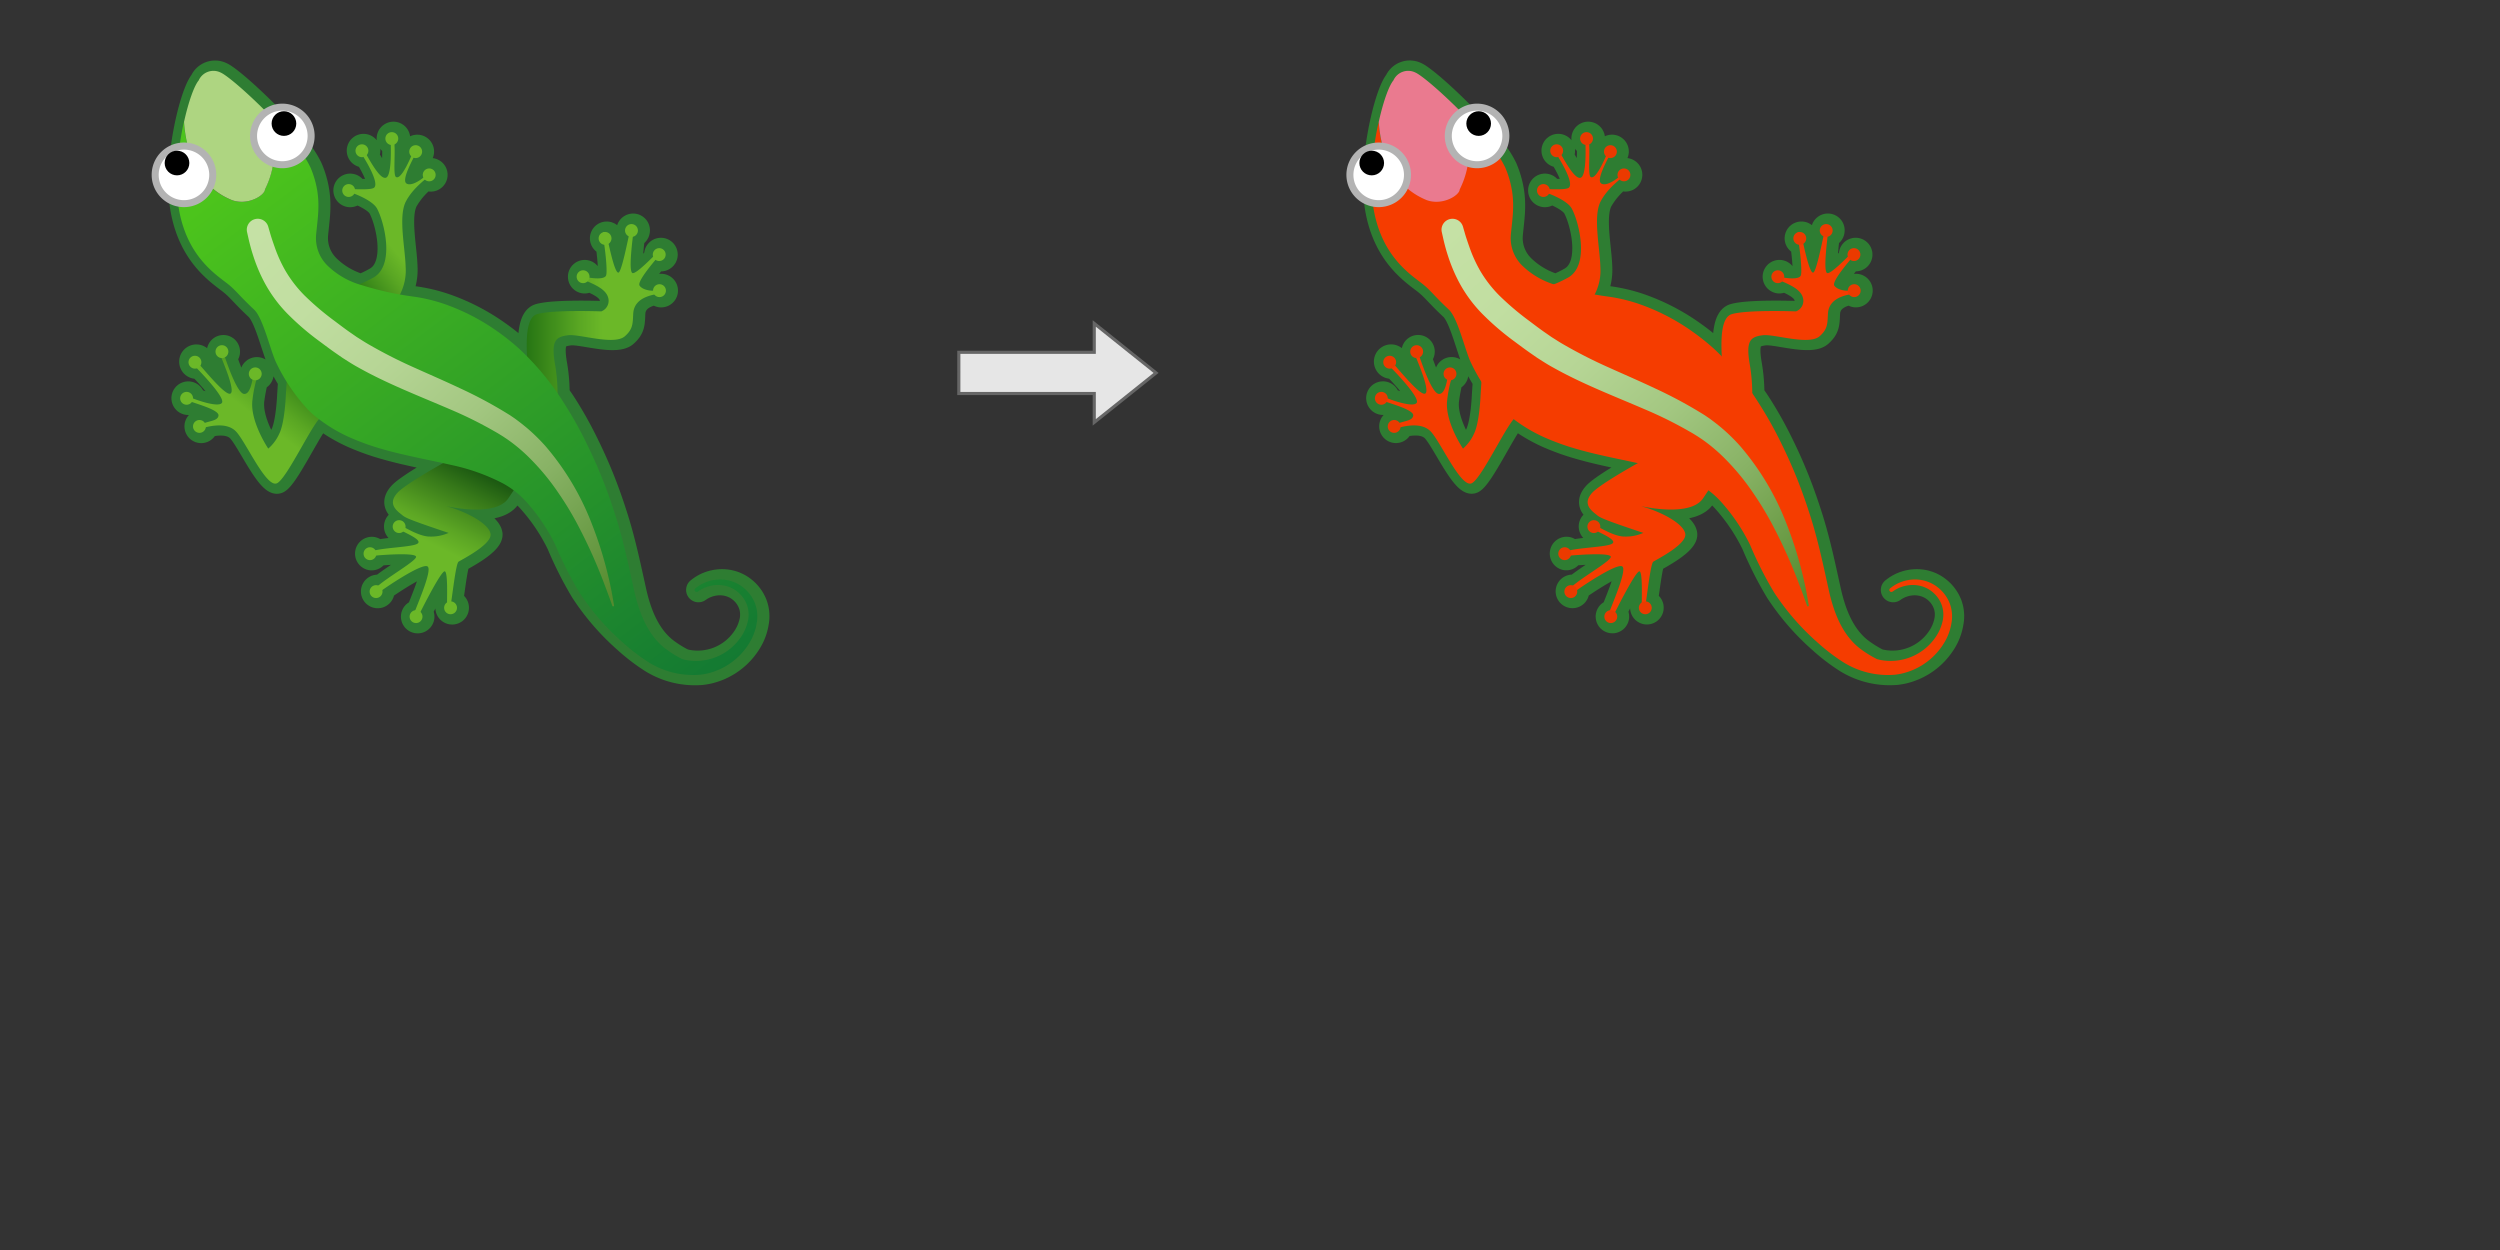 <?xml version="1.0" encoding="UTF-8" standalone="no"?>
<!-- Created with Inkscape (http://www.inkscape.org/) -->

<svg
   width="400mm"
   height="200mm"
   viewBox="0 0 400 200"
   version="1.1"
   id="svg5"
   inkscape:version="1.1.2 (1:1.1+202202050950+0a00cf5339)"
   sodipodi:docname="green_to_red.svg"
   xmlns:inkscape="http://www.inkscape.org/namespaces/inkscape"
   xmlns:sodipodi="http://sodipodi.sourceforge.net/DTD/sodipodi-0.dtd"
   xmlns:xlink="http://www.w3.org/1999/xlink"
   xmlns="http://www.w3.org/2000/svg"
   xmlns:svg="http://www.w3.org/2000/svg">
  <rect x="0" y="0" width="400" height="200" fill="#333333" stroke="none"/>
  <sodipodi:namedview
     id="namedview7"
     pagecolor="#ffffff"
     bordercolor="#666666"
     borderopacity="1.0"
     inkscape:pageshadow="2"
     inkscape:pageopacity="0.0"
     inkscape:pagecheckerboard="0"
     inkscape:document-units="mm"
     showgrid="true"
     inkscape:zoom="0.32"
     inkscape:cx="610.9375"
     inkscape:cy="-98.4375"
     inkscape:window-width="1848"
     inkscape:window-height="1016"
     inkscape:window-x="72"
     inkscape:window-y="27"
     inkscape:window-maximized="1"
     inkscape:current-layer="layer1">
    <inkscape:grid
       type="xygrid"
       id="grid824"
       color="#8181bd"
       opacity="0.125"
       empcolor="#8585b9"
       empopacity="0.251"
       spacingx="1.058"
       spacingy="1.058" />
  </sodipodi:namedview>
  <defs
     id="defs2">
    <linearGradient
       id="linear-gradient"
       x1="25.16"
       y1="745.16"
       x2="94.433"
       y2="818.635"
       gradientTransform="matrix(0.825,0,0,0.825,211.975,-580.823)"
       gradientUnits="userSpaceOnUse">
      <stop
         offset="0.017"
         stop-color="#c5e1a5"
         id="stop2781" />
      <stop
         offset="0.198"
         stop-color="#c1dea1"
         id="stop2783" />
      <stop
         offset="0.379"
         stop-color="#b6d595"
         id="stop2785" />
      <stop
         offset="0.559"
         stop-color="#a3c781"
         id="stop2787" />
      <stop
         offset="0.739"
         stop-color="#88b265"
         id="stop2789" />
      <stop
         offset="0.918"
         stop-color="#669841"
         id="stop2791" />
      <stop
         offset="0.997"
         stop-color="#558b2f"
         id="stop2793" />
    </linearGradient>
    <linearGradient
       id="linear-gradient-1"
       x1="205.446"
       y1="617.745"
       x2="218.786"
       y2="599.779"
       gradientTransform="rotate(14.573,2375.929,-345.546)"
       gradientUnits="userSpaceOnUse">
      <stop
         offset="0"
         stop-color="#13630f"
         id="stop2913" />
      <stop
         offset="0.139"
         stop-color="#2a7915"
         id="stop2915" />
      <stop
         offset="0.457"
         stop-color="#59a623"
         id="stop2917" />
      <stop
         offset="0.616"
         stop-color="#6bb828"
         id="stop2919" />
    </linearGradient>
    <linearGradient
       id="linear-gradient-2"
       x1="32.084"
       y1="772.515"
       x2="16.132"
       y2="793.38"
       gradientTransform="matrix(0.825,0,0,0.825,20.818,-582.565)"
       xlink:href="#linear-gradient-1" />
    <linearGradient
       id="linear-gradient-3"
       x1="73.64"
       y1="770.647"
       x2="102.731"
       y2="770.647"
       gradientTransform="matrix(0.825,0,0,0.825,20.818,-582.565)"
       xlink:href="#linear-gradient-1" />
    <linearGradient
       id="linear-gradient-4"
       x1="66.255"
       y1="795.188"
       x2="53.119"
       y2="821.728"
       gradientTransform="matrix(0.825,0,0,0.825,20.818,-582.565)"
       gradientUnits="userSpaceOnUse">
      <stop
         offset="0"
         stop-color="#134e0f"
         id="stop2924" />
      <stop
         offset="0.21"
         stop-color="#357719"
         id="stop2926" />
      <stop
         offset="0.48"
         stop-color="#5ca624"
         id="stop2928" />
      <stop
         offset="0.616"
         stop-color="#6bb828"
         id="stop2930" />
    </linearGradient>
    <linearGradient
       id="linear-gradient-5"
       x1="9.811"
       y1="715.418"
       x2="109.414"
       y2="846.864"
       gradientTransform="matrix(0.825,0,0,0.825,20.818,-582.565)"
       gradientUnits="userSpaceOnUse"
       xlink:href="#linear-gradient-6">
      <stop
         offset="0.163"
         stop-color="#49b802"
         id="stop2935"
         style="stop-color:#4cc41c;stop-opacity:1" />
      <stop
         offset="1"
         stop-color="#2e7d32"
         id="stop2937"
         style="stop-color:#117733;stop-opacity:1" />
    </linearGradient>
    <linearGradient
       id="linear-gradient-6"
       x1="25.16"
       y1="747.27"
       x2="94.433"
       y2="820.745"
       gradientTransform="translate(-4.18,-717.548)"
       gradientUnits="userSpaceOnUse">
      <stop
         offset="0.017"
         stop-color="#c5e1a5"
         id="stop2940" />
      <stop
         offset="0.198"
         stop-color="#c1dea1"
         id="stop2942" />
      <stop
         offset="0.379"
         stop-color="#b6d595"
         id="stop2944" />
      <stop
         offset="0.559"
         stop-color="#a3c781"
         id="stop2946" />
      <stop
         offset="0.739"
         stop-color="#88b265"
         id="stop2948" />
      <stop
         offset="0.918"
         stop-color="#669841"
         id="stop2950" />
      <stop
         offset="0.997"
         stop-color="#558b2f"
         id="stop2952" />
    </linearGradient>
    <linearGradient
       inkscape:collect="always"
       xlink:href="#linear-gradient-1"
       id="linearGradient3088"
       gradientUnits="userSpaceOnUse"
       gradientTransform="matrix(0.799,0.208,-0.208,0.799,15.595,-492.905)"
       x1="205.446"
       y1="617.745"
       x2="218.786"
       y2="599.779" />
    <linearGradient
       inkscape:collect="always"
       xlink:href="#linear-gradient-6"
       id="linearGradient8879"
       gradientUnits="userSpaceOnUse"
       gradientTransform="matrix(0.825,0,0,0.825,20.818,-582.565)"
       x1="25.16"
       y1="747.27"
       x2="94.433"
       y2="820.745" />
  </defs>
  <g
     inkscape:label="Layer 1"
     inkscape:groupmode="layer"
     id="layer1">
    <path
       id="path2063"
       style="fill:#e6e6e6;fill-opacity:1;stroke:#666666;stroke-width:0.5;stroke-miterlimit:4;stroke-dasharray:none;stroke-opacity:1"
       inkscape:transform-center-x="0.09732696"
       inkscape:transform-center-y="0.62914546"
       d="m 184.972,59.668 -9.891,7.912 v -4.616 l -21.668,-1.8e-5 V 56.371 H 175.082 V 51.755 Z"
       sodipodi:nodetypes="cccccccc"
       inkscape:export-filename="/home/lettera/Desktop/prova.png"
       inkscape:export-xdpi="96"
       inkscape:export-ydpi="96" />
    <path
       d="m 312.208,96.447 a 6.059,6.059 0 0 0 -1.849,-2.451 5.841,5.841 0 0 0 -2.451,-1.156 6.077,6.077 0 0 0 -2.278,-0.033 6.384,6.384 0 0 0 -1.651,0.52 6.307,6.307 0 0 0 -0.957,0.57 c -0.206,0.157 -0.314,0.239 -0.314,0.239 a 0.323,0.323 0 0 0 -0.066,0.437 0.329,0.329 0 0 0 0.458,0.083 l 0.012,-0.009 c 0,0 0.099,-0.066 0.289,-0.198 a 5.923,5.923 0 0 1 0.875,-0.446 5.679,5.679 0 0 1 1.469,-0.371 5.138,5.138 0 0 1 1.915,0.14 4.745,4.745 0 0 1 1.973,1.073 4.837,4.837 0 0 1 1.362,2.047 4.687,4.687 0 0 1 0.091,2.575 7.239,7.239 0 0 1 -1.139,2.526 8.699,8.699 0 0 1 -8.881,3.582 c -0.157,-0.033 -0.314,-0.083 -0.47,-0.124 a 17.312,17.312 0 0 1 -2.74,-1.709 c -2.839,-2.212 -4.185,-5.819 -4.961,-9.327 -0.867,-3.929 -1.659,-7.717 -2.864,-11.564 -0.702,-2.237 -1.477,-4.457 -2.361,-6.636 -0.718,-1.775 -1.527,-3.566 -2.402,-5.34 a 62.951,62.951 0 0 0 -3.706,-6.578 c -0.289,-0.446 -0.603,-0.883 -0.908,-1.321 a 27.502,27.502 0 0 0 -0.396,-4.647 c -0.669,-3.863 0.083,-4.465 2.113,-4.713 1.799,-0.215 7.354,1.667 9.054,0.165 1.296,-1.139 1.263,-1.997 1.337,-3.615 0.107,-2.22 2.245,-2.815 3.359,-3.054 a 1.066,1.066 0 0 0 0.66,0.404 1.037,1.037 0 1 0 -0.858,-1.189 1.108,1.108 0 0 0 0.008,0.165 2.743,2.743 0 0 1 -2.154,-0.809 c -0.363,-0.561 1.527,-2.889 2.542,-4.11 a 1.207,1.207 0 0 0 0.421,0.182 1.037,1.037 0 1 0 -0.858,-1.189 1.025,1.025 0 0 0 0.058,0.503 c -0.941,0.933 -2.782,2.732 -3.285,2.625 -0.603,-0.132 -0.182,-3.995 0.041,-5.811 a 1.023,1.023 0 0 0 0.784,-0.842 1.037,1.037 0 1 0 -2.047,-0.33 1.025,1.025 0 0 0 0.603,1.089 c -0.404,1.824 -1.189,5.695 -1.643,5.802 -0.487,0.124 -1.172,-2.773 -1.593,-4.614 a 1.015,1.015 0 0 0 0.454,-0.693 1.037,1.037 0 1 0 -1.189,0.858 h 0.041 c 0.248,1.742 0.52,4.49 0.264,4.952 -0.305,0.545 -1.684,0.454 -2.633,0.305 a 1.035,1.035 0 1 0 -1.189,0.883 1.009,1.009 0 0 0 0.858,-0.281 c 1.395,0.611 2.93,1.329 3.293,2.534 a 1.802,1.802 0 0 1 -1.089,2.262 c 0,0 -7.701,-0.297 -10.259,0.437 -1.742,0.495 -1.75,4.02 -1.618,6.776 -0.413,-0.413 -0.817,-0.842 -1.246,-1.23 a 35.854,35.854 0 0 0 -3.351,-2.682 33.87,33.87 0 0 0 -8.196,-4.325 26.393,26.393 0 0 0 -5.274,-1.321 c -0.735,-0.107 -1.486,-0.223 -2.245,-0.355 a 8.946,8.946 0 0 0 0.891,-4.416 c -0.074,-3.054 -1.205,-8.089 0.05,-10.474 a 12.258,12.258 0 0 1 3.037,-3.491 0.981,0.981 0 0 0 0.52,0.264 1.037,1.037 0 1 0 -0.858,-1.189 0.976,0.976 0 0 0 0.107,0.594 c -0.924,0.751 -2.154,1.387 -2.74,0.924 -0.66,-0.512 0.528,-2.864 1.172,-4.119 a 0.88,0.88 0 0 0 0.157,0.058 1.037,1.037 0 1 0 -0.858,-1.189 1.015,1.015 0 0 0 0.322,0.9 c -0.586,1.329 -1.742,3.788 -2.451,3.335 -0.446,-0.289 -0.107,-3.343 -0.239,-5.225 a 1.018,1.018 0 0 0 0.603,-0.759 1.037,1.037 0 1 0 -1.189,0.858 c 0.05,1.56 0.041,4.944 -0.759,5.241 -0.751,0.281 -1.956,-1.568 -3.103,-3.64 a 0.987,0.987 0 0 0 0.264,-0.512 1.037,1.037 0 1 0 -1.189,0.858 0.99,0.99 0 0 0 0.413,-0.017 c 0.702,1.156 2.385,4.028 1.758,4.845 -0.289,0.38 -1.849,0.322 -3.128,0.305 a 1.018,1.018 0 0 0 -0.842,-0.817 1.037,1.037 0 1 0 0.726,1.535 c 1.354,0.512 3.12,1.411 3.64,2.361 1.123,2.022 2.947,9.005 -0.528,11.044 a 16.706,16.706 0 0 1 -2.262,1.098 12.249,12.249 0 0 1 -5.126,-3.013 6.152,6.152 0 0 1 -1.799,-4.952 c 0.215,-2.319 0.594,-4.432 0.182,-6.999 a 15.976,15.976 0 0 0 -1.065,-3.681 c -0.074,-0.182 -0.19,-0.38 -0.289,-0.578 -1.172,-2.262 -3.954,-5.464 -6.768,-8.312 -3.178,-3.211 -6.397,-5.967 -7.404,-6.372 a 2.586,2.586 0 0 0 -3.442,1.235 l -0.024,0.052 c -0.718,0.858 -1.634,3.417 -2.344,6.636 -0.974,4.416 -1.56,10.086 -0.71,14.411 1.337,6.776 5.282,9.64 7.445,11.275 1.601,1.213 1.89,1.89 4.498,4.333 1.494,1.395 2.649,6.776 3.607,8.633 0.487,0.949 1.015,1.907 1.593,2.856 l -0.14,2.187 c 0,0 -0.165,4.408 -1.048,6.166 a 6.837,6.837 0 0 1 -1.766,2.394 c 0,0 -3.021,-4.465 -2.517,-7.858 a 29.84,29.84 0 0 1 0.594,-3.087 1.024,1.024 0 0 0 0.875,-0.85 1.037,1.037 0 0 0 -2.047,-0.33 1.013,1.013 0 0 0 0.57,1.073 c -0.19,0.974 -0.52,2.319 -1.329,2.295 -1.023,-0.033 -2.46,-4.044 -3.079,-5.86 a 1.011,1.011 0 1 0 -0.636,0.124 c 0.033,0.008 0.058,-0.008 0.083,0 0.66,1.651 2.162,5.299 1.428,5.687 -0.685,0.363 -3.318,-2.757 -4.795,-4.457 a 1.103,1.103 0 1 0 -0.553,0.413 c 1.189,1.222 4.507,4.762 3.987,5.522 -0.454,0.669 -3.037,-0.091 -4.614,-0.702 a 1.024,1.024 0 0 0 -0.85,-1.04 1.037,1.037 0 1 0 0.677,1.609 c 1.519,0.52 4.366,1.362 4.242,2.179 -0.107,0.735 -1.023,0.792 -2.179,1.156 a 1.028,1.028 0 1 0 0.173,0.743 v -0.05 c 1.288,-0.314 3.582,-0.677 4.87,0.743 1.618,1.775 4.812,9.046 6.512,8.221 1.486,-0.718 5.068,-8.336 6.719,-10.268 a 25.53,25.53 0 0 0 5.761,3.293 38.527,38.527 0 0 0 4.399,1.527 c 1.799,0.52 3.632,0.941 5.464,1.337 1.337,0.297 2.773,0.578 4.234,0.908 -1.865,1.048 -6.289,3.599 -7.338,4.779 -1.345,1.51 -0.503,2.517 0.586,3.359 0.685,0.528 0.305,0.578 7.635,3.021 a 6.855,6.855 0 0 1 -3.021,0.586 c -1.246,0 -2.848,-0.825 -3.896,-1.387 0,-0.017 0.008,-0.025 0.017,-0.041 a 1.037,1.037 0 1 0 -1.189,0.858 1.021,1.021 0 0 0 0.825,-0.239 c 1.056,0.545 3.161,1.477 2.229,1.981 -0.883,0.47 -4.663,0.586 -6.677,1.023 a 1.018,1.018 0 0 0 -0.702,-0.479 1.037,1.037 0 0 0 -0.33,2.047 1.02,1.02 0 0 0 1.131,-0.718 c 1.312,-0.124 6.1,-0.47 6.405,0.14 0.281,0.553 -4.044,2.996 -6.042,4.663 a 1.405,1.405 0 0 0 -0.198,-0.074 1.037,1.037 0 1 0 0.858,1.189 0.945,0.945 0 0 0 -0.017,-0.404 c 1.362,-0.974 6.496,-4.374 7.255,-3.764 0.677,0.536 -1.114,4.771 -1.989,7.007 a 1.03,1.03 0 1 0 1.139,1.18 1.015,1.015 0 0 0 -0.322,-0.9 c 0.776,-1.56 3.359,-6.595 3.888,-6.512 0.487,0.074 0.371,3.681 0.371,4.977 a 1.026,1.026 0 0 0 -0.462,0.693 1.037,1.037 0 1 0 1.189,-0.858 h -0.05 c 0.347,-2.352 0.792,-6.1 1.172,-6.355 0.503,-0.338 5.373,-2.765 5.117,-4.449 -0.256,-1.676 -3.945,-3.524 -6.545,-4.275 -2.6,-0.751 7.049,2.096 9.401,-1.428 0.322,-0.479 0.594,-0.891 0.85,-1.263 a 12.415,12.415 0 0 1 1.964,1.758 30.011,30.011 0 0 1 4.713,6.966 59.35,59.35 0 0 0 3.83,7.585 39.31,39.31 0 0 0 6.95,8.023 30.756,30.756 0 0 0 4.226,3.227 13.477,13.477 0 0 0 8.105,1.948 c 0.248,-0.025 0.495,-0.058 0.743,-0.107 l 0.19,-0.033 0.198,-0.041 0.338,-0.083 a 11.34,11.34 0 0 0 1.519,-0.52 10.768,10.768 0 0 0 4.936,-4.284 8.752,8.752 0 0 0 1.18,-3.145 5.877,5.877 0 0 0 -0.297,-3.293 z"
       style="fill:#eb3a00;stroke:#2e7d32;stroke-width:3.301px;stroke-linecap:round;stroke-linejoin:round;fill-opacity:1"
       id="path2798"
       inkscape:export-filename="/home/lettera/Desktop/prova.png"
       inkscape:export-xdpi="96"
       inkscape:export-ydpi="96" />
    <path
       d="m 249.042,24.664 c 0.248,0.429 2.782,4.333 2.03,5.307 -0.388,0.503 -2.988,0.231 -4.226,0.322 a 0.185,0.185 0 0 0 -0.033,0.363 c 1.263,0.33 3.987,1.477 4.655,2.691 1.123,2.022 2.947,9.005 -0.528,11.044 a 21.13,21.13 0 0 1 -7.494,2.476 l -0.718,3.103 5.91,0.933 6.38,-3.541 a 8.346,8.346 0 0 0 1.04,-4.672 c -0.074,-3.054 -1.205,-8.089 0.05,-10.474 1.205,-2.303 3.574,-3.821 3.755,-4.135 0.182,-0.305 -0.165,-0.421 -0.338,-0.231 -0.891,0.924 -2.625,2.055 -3.359,1.486 -0.834,-0.644 1.312,-4.275 1.527,-4.845 0.215,-0.57 -0.157,-0.792 -0.404,-0.264 -0.248,0.528 -1.882,4.672 -2.782,4.086 -0.536,-0.347 0.058,-4.655 -0.38,-6.174 -0.239,-0.842 -0.503,-0.149 -0.479,0.297 0.025,0.446 0.272,5.629 -0.726,5.992 -0.792,0.297 -2.08,-1.775 -3.285,-3.97 -0.512,-0.941 -1.048,-0.603 -0.594,0.206 z"
       style="fill:#f53c00;fill-opacity:1;stroke-width:0.825"
       id="path2800"
       inkscape:export-filename="/home/lettera/Desktop/prova.png"
       inkscape:export-xdpi="96"
       inkscape:export-ydpi="96" />
    <path
       d="m 236.893,63.218 c 0,0 -0.165,4.408 -1.048,6.166 a 6.837,6.837 0 0 1 -1.766,2.394 c 0,0 -3.021,-4.465 -2.517,-7.858 a 19.454,19.454 0 0 1 0.85,-3.912 c 0.157,-0.479 -0.47,-0.66 -0.66,-0.157 -0.198,0.503 -0.388,3.219 -1.519,3.178 -1.238,-0.041 -3.103,-5.976 -3.351,-6.669 -0.248,-0.693 -0.759,-0.47 -0.561,0.19 0.198,0.66 2.6,5.943 1.709,6.421 -0.776,0.413 -4.053,-3.656 -5.324,-5.043 -0.388,-0.429 -1.073,-0.149 -0.446,0.586 0,0 5.035,5.027 4.408,5.943 -0.545,0.792 -4.127,-0.437 -5.414,-1.032 -0.421,-0.198 -0.784,0.124 -0.264,0.528 0.52,0.413 5.282,1.494 5.126,2.55 -0.124,0.817 -1.255,0.792 -2.616,1.304 -0.883,0.33 -0.974,0.949 -0.165,0.743 0.809,-0.206 4.02,-1.238 5.637,0.545 1.618,1.783 4.812,9.046 6.512,8.221 1.7,-0.825 6.157,-10.697 7.296,-10.713 0.776,-0.008 -5.555,-8.666 -5.555,-8.666 z"
       style="fill:#f53c00;fill-opacity:1;stroke-width:0.825"
       id="path2802"
       inkscape:export-filename="/home/lettera/Desktop/prova.png"
       inkscape:export-xdpi="96"
       inkscape:export-ydpi="96" />
    <path
       d="m 272.755,60.395 c 0,0 2.765,1.428 2.856,-0.421 0.083,-1.849 -1.04,-8.997 1.486,-9.715 2.559,-0.735 10.259,-0.437 10.259,-0.437 a 1.802,1.802 0 0 0 1.089,-2.262 c -0.413,-1.378 -2.344,-2.113 -3.855,-2.782 -0.33,-0.149 -0.454,-0.677 0.066,-0.52 0.52,0.157 3.029,0.619 3.45,-0.132 0.347,-0.627 -0.272,-5.456 -0.495,-6.289 -0.223,-0.834 0.388,-0.916 0.586,-0.248 0.206,0.669 1.246,6.199 1.915,6.025 0.561,-0.14 1.659,-6.133 1.857,-6.702 0.206,-0.57 0.586,-0.446 0.545,0.083 -0.041,0.528 -0.9,6.537 -0.14,6.702 0.594,0.132 3.103,-2.46 3.714,-3.046 0.611,-0.586 0.85,-0.206 0.545,0.206 -0.305,0.404 -3.615,4.11 -3.145,4.837 0.446,0.693 1.973,0.974 2.74,0.735 0.768,-0.248 0.528,0.371 0.248,0.545 -0.281,0.182 -3.855,0.322 -4.003,3.211 -0.083,1.618 -0.041,2.476 -1.337,3.615 -1.709,1.502 -7.255,-0.38 -9.054,-0.165 -2.03,0.248 -2.782,0.85 -2.113,4.713 0.669,3.863 0.578,8.964 -1.015,10.639 -1.593,1.676 -2.096,1.486 -2.096,1.486 z"
       style="fill:#f53c00;fill-opacity:1;stroke-width:0.825"
       id="path2804"
       inkscape:export-filename="/home/lettera/Desktop/prova.png"
       inkscape:export-xdpi="96"
       inkscape:export-ydpi="96" />
    <path
       d="m 262.892,73.634 c 0,0 -6.842,3.739 -8.179,5.249 -1.337,1.51 -0.503,2.517 0.586,3.359 0.685,0.528 0.305,0.578 7.635,3.021 a 6.855,6.855 0 0 1 -3.021,0.586 c -1.444,0 -3.376,-1.114 -4.35,-1.634 -0.974,-0.52 -1.007,0.124 -0.338,0.578 0.669,0.454 3.755,1.642 2.666,2.229 -0.916,0.495 -4.969,0.594 -6.908,1.073 -1.222,0.305 -0.603,0.9 0.058,0.825 0.669,-0.083 6.347,-0.553 6.677,0.116 0.289,0.578 -4.416,3.202 -6.281,4.87 -1.131,1.007 0.058,1.156 0.578,0.735 0.52,-0.429 6.727,-4.672 7.569,-3.995 0.702,0.561 -1.288,5.192 -2.105,7.313 -0.454,1.189 0.487,0.916 0.735,0.396 0.248,-0.52 3.5,-7.032 4.102,-6.941 0.528,0.083 0.347,4.325 0.371,5.258 0.025,0.933 0.52,0.586 0.603,0.05 0.347,-2.278 0.834,-6.578 1.238,-6.851 0.503,-0.338 5.373,-2.765 5.117,-4.449 -0.248,-1.676 -3.945,-3.524 -6.545,-4.275 -2.6,-0.751 7.049,2.096 9.401,-1.428 2.352,-3.524 2.765,-4.028 2.765,-4.028 z"
       style="fill:#f53c00;fill-opacity:1;stroke-width:0.825"
       id="path2806"
       inkscape:export-filename="/home/lettera/Desktop/prova.png"
       inkscape:export-xdpi="96"
       inkscape:export-ydpi="96" />
    <circle
       cx="287.967"
       cy="38.143"
       r="1.032"
       style="fill:#eb3a00;stroke-width:0.825;fill-opacity:1"
       id="circle2808"
       inkscape:export-filename="/home/lettera/Desktop/prova.png"
       inkscape:export-xdpi="96"
       inkscape:export-ydpi="96" />
    <circle
       cx="249.067"
       cy="24.12"
       r="1.032"
       style="fill:#eb3a00;stroke-width:0.825;fill-opacity:1"
       id="circle2810"
       inkscape:export-filename="/home/lettera/Desktop/prova.png"
       inkscape:export-xdpi="96"
       inkscape:export-ydpi="96" />
    <circle
       cx="222.35"
       cy="57.952"
       r="1.032"
       style="fill:#eb3a00;stroke-width:0.825;fill-opacity:1"
       id="circle2812"
       inkscape:export-filename="/home/lettera/Desktop/prova.png"
       inkscape:export-xdpi="96"
       inkscape:export-ydpi="96" />
    <circle
       cx="221.013"
       cy="63.729"
       r="1.032"
       style="fill:#eb3a00;stroke-width:0.825;fill-opacity:1"
       id="circle2814"
       inkscape:export-filename="/home/lettera/Desktop/prova.png"
       inkscape:export-xdpi="96"
       inkscape:export-ydpi="96" />
    <circle
       cx="223.068"
       cy="68.228"
       r="1.032"
       style="fill:#eb3a00;stroke-width:0.825;fill-opacity:1"
       id="circle2816"
       inkscape:export-filename="/home/lettera/Desktop/prova.png"
       inkscape:export-xdpi="96"
       inkscape:export-ydpi="96" />
    <circle
       cx="255.018"
       cy="84.257"
       r="1.032"
       style="fill:#eb3a00;stroke-width:0.825;fill-opacity:1"
       id="circle2818"
       inkscape:export-filename="/home/lettera/Desktop/prova.png"
       inkscape:export-xdpi="96"
       inkscape:export-ydpi="96" />
    <circle
       cx="250.355"
       cy="88.59"
       r="1.032"
       style="fill:#eb3a00;stroke-width:0.825;fill-opacity:1"
       id="circle2820"
       inkscape:export-filename="/home/lettera/Desktop/prova.png"
       inkscape:export-xdpi="96"
       inkscape:export-ydpi="96" />
    <circle
       cx="251.329"
       cy="94.656"
       r="1.032"
       style="fill:#eb3a00;stroke-width:0.825;fill-opacity:1"
       id="circle2822"
       inkscape:export-filename="/home/lettera/Desktop/prova.png"
       inkscape:export-xdpi="96"
       inkscape:export-ydpi="96" />
    <circle
       cx="257.725"
       cy="98.659"
       r="1.032"
       style="fill:#eb3a00;stroke-width:0.825;fill-opacity:1"
       id="circle2824"
       inkscape:export-filename="/home/lettera/Desktop/prova.png"
       inkscape:export-xdpi="96"
       inkscape:export-ydpi="96" />
    <circle
       cx="263.247"
       cy="97.248"
       r="1.032"
       style="fill:#eb3a00;stroke-width:0.825;fill-opacity:1"
       id="circle2826"
       inkscape:export-filename="/home/lettera/Desktop/prova.png"
       inkscape:export-xdpi="96"
       inkscape:export-ydpi="96" />
    <circle
       cx="231.998"
       cy="59.817"
       r="1.032"
       style="fill:#eb3a00;stroke-width:0.825;fill-opacity:1"
       id="circle2828"
       inkscape:export-filename="/home/lettera/Desktop/prova.png"
       inkscape:export-xdpi="96"
       inkscape:export-ydpi="96" />
    <circle
       cx="253.846"
       cy="22.172"
       r="1.032"
       style="fill:#eb3a00;stroke-width:0.825;fill-opacity:1"
       id="circle2830"
       inkscape:export-filename="/home/lettera/Desktop/prova.png"
       inkscape:export-xdpi="96"
       inkscape:export-ydpi="96" />
    <circle
       cx="257.667"
       cy="24.26"
       r="1.032"
       style="fill:#eb3a00;stroke-width:0.825;fill-opacity:1"
       id="circle2832"
       inkscape:export-filename="/home/lettera/Desktop/prova.png"
       inkscape:export-xdpi="96"
       inkscape:export-ydpi="96" />
    <circle
       cx="259.83"
       cy="27.982"
       r="1.032"
       style="fill:#eb3a00;stroke-width:0.825;fill-opacity:1"
       id="circle2834"
       inkscape:export-filename="/home/lettera/Desktop/prova.png"
       inkscape:export-xdpi="96"
       inkscape:export-ydpi="96" />
    <circle
       cx="246.946"
       cy="30.483"
       r="1.032"
       style="fill:#eb3a00;stroke-width:0.825;fill-opacity:1"
       id="circle2836"
       inkscape:export-filename="/home/lettera/Desktop/prova.png"
       inkscape:export-xdpi="96"
       inkscape:export-ydpi="96" />
    <circle
       cx="226.666"
       cy="56.26"
       r="1.032"
       style="fill:#eb3a00;stroke-width:0.825;fill-opacity:1"
       id="circle2838"
       inkscape:export-filename="/home/lettera/Desktop/prova.png"
       inkscape:export-xdpi="96"
       inkscape:export-ydpi="96" />
    <circle
       cx="292.193"
       cy="36.88"
       r="1.032"
       style="fill:#eb3a00;stroke-width:0.825;fill-opacity:1"
       id="circle2840"
       inkscape:export-filename="/home/lettera/Desktop/prova.png"
       inkscape:export-xdpi="96"
       inkscape:export-ydpi="96" />
    <circle
       cx="296.633"
       cy="40.734"
       r="1.032"
       style="fill:#eb3a00;stroke-width:0.825;fill-opacity:1"
       id="circle2842"
       inkscape:export-filename="/home/lettera/Desktop/prova.png"
       inkscape:export-xdpi="96"
       inkscape:export-ydpi="96" />
    <circle
       cx="296.675"
       cy="46.504"
       r="1.032"
       style="fill:#eb3a00;stroke-width:0.825;fill-opacity:1"
       id="circle2844"
       inkscape:export-filename="/home/lettera/Desktop/prova.png"
       inkscape:export-xdpi="96"
       inkscape:export-ydpi="96" />
    <circle
       cx="284.451"
       cy="44.275"
       r="1.032"
       style="fill:#eb3a00;stroke-width:0.825;fill-opacity:1"
       id="circle2846"
       inkscape:export-filename="/home/lettera/Desktop/prova.png"
       inkscape:export-xdpi="96"
       inkscape:export-ydpi="96" />
    <path
       d="m 311.919,96.447 a 6.059,6.059 0 0 0 -1.849,-2.451 5.841,5.841 0 0 0 -2.451,-1.156 6.077,6.077 0 0 0 -2.278,-0.033 6.384,6.384 0 0 0 -1.651,0.52 6.307,6.307 0 0 0 -0.957,0.57 c -0.206,0.157 -0.314,0.239 -0.314,0.239 a 0.323,0.323 0 0 0 -0.066,0.437 0.329,0.329 0 0 0 0.458,0.083 l 0.012,-0.009 c 0,0 0.099,-0.066 0.289,-0.198 a 5.923,5.923 0 0 1 0.875,-0.446 5.679,5.679 0 0 1 1.469,-0.371 5.138,5.138 0 0 1 1.915,0.14 4.745,4.745 0 0 1 1.973,1.073 4.837,4.837 0 0 1 1.362,2.047 4.687,4.687 0 0 1 0.091,2.575 7.239,7.239 0 0 1 -1.139,2.526 8.699,8.699 0 0 1 -8.881,3.582 c -0.157,-0.033 -0.314,-0.083 -0.47,-0.124 a 17.312,17.312 0 0 1 -2.74,-1.709 c -2.839,-2.212 -4.185,-5.819 -4.961,-9.327 -0.867,-3.929 -1.659,-7.717 -2.864,-11.564 -0.702,-2.237 -1.477,-4.457 -2.361,-6.636 -0.718,-1.775 -1.527,-3.566 -2.402,-5.34 a 62.951,62.951 0 0 0 -3.706,-6.578 42.93,42.93 0 0 0 -7.049,-8.501 35.851,35.851 0 0 0 -3.351,-2.682 33.87,33.87 0 0 0 -8.196,-4.325 26.393,26.393 0 0 0 -5.274,-1.321 49.239,49.239 0 0 1 -8.295,-1.824 12.757,12.757 0 0 1 -5.571,-3.169 6.152,6.152 0 0 1 -1.799,-4.952 c 0.215,-2.319 0.594,-4.432 0.182,-6.999 a 15.977,15.977 0 0 0 -1.065,-3.681 c -0.074,-0.182 -0.19,-0.38 -0.289,-0.578 -1.172,-2.262 -3.954,-5.464 -6.768,-8.312 1.494,3.987 1.824,8.171 -0.264,12.364 0,0.867 -2.6,2.6 -5.2,1.733 -5.299,-2.121 -7.354,-7.164 -7.759,-12.537 -0.974,4.416 -1.56,10.086 -0.71,14.411 1.337,6.776 5.282,9.64 7.445,11.275 1.601,1.213 1.89,1.89 4.498,4.333 1.494,1.395 2.649,6.776 3.607,8.633 a 29.77,29.77 0 0 0 5.084,7.445 c 0.314,0.314 0.636,0.611 0.974,0.891 a 24.893,24.893 0 0 0 6.463,3.83 38.528,38.528 0 0 0 4.399,1.527 c 1.799,0.52 3.632,0.941 5.464,1.337 1.733,0.38 3.623,0.751 5.538,1.197 a 32.325,32.325 0 0 1 8.246,2.93 14.141,14.141 0 0 1 3.714,2.889 30.011,30.011 0 0 1 4.713,6.966 59.351,59.351 0 0 0 3.83,7.585 39.31,39.31 0 0 0 6.95,8.023 30.756,30.756 0 0 0 4.226,3.227 13.477,13.477 0 0 0 8.105,1.948 c 0.248,-0.025 0.495,-0.058 0.743,-0.107 l 0.19,-0.033 0.198,-0.041 0.338,-0.083 a 11.34,11.34 0 0 0 1.519,-0.52 10.768,10.768 0 0 0 4.936,-4.284 8.752,8.752 0 0 0 1.18,-3.145 5.975,5.975 0 0 0 -0.305,-3.302 z"
       style="fill:#f53c00;fill-opacity:1;stroke-width:0.825"
       id="path2848"
       inkscape:export-filename="/home/lettera/Desktop/prova.png"
       inkscape:export-xdpi="96"
       inkscape:export-ydpi="96" />
    <path
       d="m 228.35,32.052 c 2.6,0.867 5.2,-0.867 5.2,-1.733 2.096,-4.185 1.758,-8.369 0.264,-12.364 -3.178,-3.211 -6.397,-5.967 -7.404,-6.372 a 2.586,2.586 0 0 0 -3.443,1.235 l -0.024,0.052 c -0.718,0.858 -1.634,3.417 -2.344,6.636 0.396,5.39 2.451,10.425 7.75,12.546 z"
       style="fill:#ea7a8f;stroke-width:0.825;fill-opacity:1"
       id="path2850"
       inkscape:export-filename="/home/lettera/Desktop/prova.png"
       inkscape:export-xdpi="96"
       inkscape:export-ydpi="96" />
    <path
       d="m 220.592,32.588 a 4.606,4.606 0 1 1 4.606,-4.606 4.606,4.606 0 0 1 -4.606,4.606 z"
       style="fill:#ffffff;stroke-width:0.825"
       id="path2852"
       inkscape:export-filename="/home/lettera/Desktop/prova.png"
       inkscape:export-xdpi="96"
       inkscape:export-ydpi="96" />
    <path
       d="m 220.592,23.938 a 4.044,4.044 0 1 1 -4.044,4.044 v 0 a 4.04,4.04 0 0 1 4.036,-4.044 h 0.008 m 0,-1.131 a 5.167,5.167 0 1 0 5.167,5.167 5.167,5.167 0 0 0 -5.167,-5.167 z"
       style="fill:#b3b3b3;stroke-width:0.825"
       id="path2854"
       inkscape:export-filename="/home/lettera/Desktop/prova.png"
       inkscape:export-xdpi="96"
       inkscape:export-ydpi="96" />
    <circle
       cx="219.477"
       cy="26.084"
       r="1.973"
       id="circle2856"
       style="stroke-width:0.825"
       inkscape:export-filename="/home/lettera/Desktop/prova.png"
       inkscape:export-xdpi="96"
       inkscape:export-ydpi="96" />
    <path
       d="m 236.34,26.356 a 4.606,4.606 0 1 1 4.606,-4.606 v 0 a 4.607,4.607 0 0 1 -4.606,4.606 z"
       style="fill:#ffffff;stroke-width:0.825"
       id="path2858"
       inkscape:export-filename="/home/lettera/Desktop/prova.png"
       inkscape:export-xdpi="96"
       inkscape:export-ydpi="96" />
    <path
       d="m 236.332,17.706 a 4.044,4.044 0 1 1 -4.044,4.044 v 0 a 4.04,4.04 0 0 1 4.036,-4.044 h 0.008 m 0,-1.123 a 5.167,5.167 0 1 0 5.167,5.167 5.167,5.167 0 0 0 -5.167,-5.167 z"
       style="fill:#b3b3b3;stroke-width:0.825"
       id="path2860"
       inkscape:export-filename="/home/lettera/Desktop/prova.png"
       inkscape:export-xdpi="96"
       inkscape:export-ydpi="96" />
    <circle
       cx="236.587"
       cy="19.77"
       r="1.973"
       id="circle2862"
       style="stroke-width:0.825"
       inkscape:export-filename="/home/lettera/Desktop/prova.png"
       inkscape:export-xdpi="96"
       inkscape:export-ydpi="96" />
    <path
       d="m 234.07,36.244 c 0,0 0.091,0.33 0.272,0.941 0.173,0.644 0.446,1.436 0.817,2.493 a 22.44,22.44 0 0 0 1.643,3.599 19.901,19.901 0 0 0 3.07,3.987 44.451,44.451 0 0 0 4.779,4.061 c 0.9,0.677 1.89,1.436 2.831,2.072 l 0.759,0.528 0.735,0.462 c 0.479,0.314 0.99,0.619 1.535,0.924 a 76.342,76.342 0 0 0 6.826,3.458 c 2.41,1.089 4.911,2.162 7.404,3.343 a 71.248,71.248 0 0 1 7.346,3.912 l 0.446,0.272 0.248,0.157 0.206,0.14 c 0.281,0.198 0.536,0.355 0.834,0.586 0.594,0.437 1.139,0.875 1.676,1.321 a 29.986,29.986 0 0 1 2.922,2.864 42.306,42.306 0 0 1 7.362,12.273 62.336,62.336 0 0 1 2.922,9.533 c 0.264,1.172 0.429,2.096 0.536,2.724 0.107,0.636 0.165,0.966 0.165,0.966 a 0.146,0.146 0 0 1 -0.116,0.165 0.155,0.155 0 0 1 -0.157,-0.091 c 0,0 -0.446,-1.288 -1.288,-3.508 a 81.555,81.555 0 0 0 -3.97,-8.914 50.646,50.646 0 0 0 -3.293,-5.53 37.459,37.459 0 0 0 -4.457,-5.464 26.579,26.579 0 0 0 -2.732,-2.443 c -0.487,-0.38 -0.99,-0.743 -1.486,-1.065 -0.231,-0.165 -0.545,-0.347 -0.817,-0.52 l -0.215,-0.132 -0.182,-0.107 -0.421,-0.239 a 64.832,64.832 0 0 0 -7.073,-3.508 c -4.919,-2.121 -10.07,-4.094 -14.7,-6.702 -0.578,-0.314 -1.147,-0.66 -1.717,-1.023 l -0.842,-0.536 -0.759,-0.528 c -1.089,-0.743 -2.006,-1.444 -2.98,-2.162 a 42.412,42.412 0 0 1 -5.2,-4.507 21.919,21.919 0 0 1 -3.557,-4.903 25.841,25.841 0 0 1 -1.783,-4.259 c -0.388,-1.197 -0.627,-2.204 -0.759,-2.798 -0.14,-0.619 -0.215,-0.957 -0.215,-0.957 a 1.75,1.75 0 0 1 3.384,-0.883 z"
       style="fill:url(#linear-gradient);stroke-width:0.825"
       id="path2864"
       inkscape:export-filename="/home/lettera/Desktop/prova.png"
       inkscape:export-xdpi="96"
       inkscape:export-ydpi="96" />
    <path
       d="m 121.051,96.447 a 6.059,6.059 0 0 0 -1.849,-2.451 5.84,5.84 0 0 0 -2.451,-1.156 6.077,6.077 0 0 0 -2.278,-0.033 6.384,6.384 0 0 0 -1.651,0.52 6.307,6.307 0 0 0 -0.957,0.57 c -0.206,0.157 -0.314,0.239 -0.314,0.239 a 0.323,0.323 0 0 0 -0.066,0.437 0.329,0.329 0 0 0 0.458,0.083 l 0.012,-0.009 c 0,0 0.099,-0.066 0.289,-0.198 a 5.923,5.923 0 0 1 0.875,-0.446 5.679,5.679 0 0 1 1.469,-0.371 5.138,5.138 0 0 1 1.915,0.14 4.745,4.745 0 0 1 1.973,1.073 4.836,4.836 0 0 1 1.362,2.047 4.687,4.687 0 0 1 0.091,2.575 7.238,7.238 0 0 1 -1.139,2.526 8.699,8.699 0 0 1 -8.881,3.582 c -0.157,-0.033 -0.314,-0.083 -0.47,-0.124 a 17.31,17.31 0 0 1 -2.74,-1.709 c -2.839,-2.212 -4.185,-5.819 -4.961,-9.327 -0.867,-3.929 -1.659,-7.717 -2.864,-11.564 -0.702,-2.237 -1.477,-4.457 -2.361,-6.636 -0.718,-1.775 -1.527,-3.566 -2.402,-5.34 A 62.951,62.951 0 0 0 90.405,64.299 C 90.116,63.853 89.802,63.416 89.497,62.978 A 27.502,27.502 0 0 0 89.101,58.332 c -0.669,-3.863 0.083,-4.465 2.113,-4.713 1.799,-0.215 7.354,1.667 9.054,0.165 1.296,-1.139 1.263,-1.997 1.337,-3.615 0.107,-2.22 2.245,-2.815 3.359,-3.054 a 1.066,1.066 0 0 0 0.66,0.404 1.037,1.037 0 1 0 -0.858,-1.189 1.108,1.108 0 0 0 0.008,0.165 2.743,2.743 0 0 1 -2.154,-0.809 c -0.363,-0.561 1.527,-2.889 2.542,-4.11 a 1.207,1.207 0 0 0 0.421,0.182 1.037,1.037 0 1 0 -0.858,-1.189 1.025,1.025 0 0 0 0.058,0.503 c -0.941,0.933 -2.782,2.732 -3.285,2.625 -0.603,-0.132 -0.182,-3.995 0.041,-5.811 a 1.023,1.023 0 0 0 0.784,-0.842 1.037,1.037 0 1 0 -2.047,-0.33 1.025,1.025 0 0 0 0.603,1.089 c -0.404,1.824 -1.189,5.695 -1.643,5.802 -0.487,0.124 -1.172,-2.773 -1.593,-4.614 a 1.015,1.015 0 0 0 0.454,-0.693 1.037,1.037 0 1 0 -1.189,0.858 h 0.041 c 0.248,1.742 0.52,4.49 0.264,4.952 -0.305,0.545 -1.684,0.454 -2.633,0.305 a 1.035,1.035 0 1 0 -1.189,0.883 1.009,1.009 0 0 0 0.858,-0.281 c 1.395,0.611 2.93,1.329 3.293,2.534 a 1.802,1.802 0 0 1 -1.089,2.262 c 0,0 -7.701,-0.297 -10.259,0.437 -1.742,0.495 -1.75,4.02 -1.618,6.776 -0.413,-0.413 -0.817,-0.842 -1.246,-1.23 a 35.854,35.854 0 0 0 -3.351,-2.682 33.87,33.87 0 0 0 -8.196,-4.325 26.393,26.393 0 0 0 -5.274,-1.321 c -0.735,-0.107 -1.486,-0.223 -2.245,-0.355 a 8.946,8.946 0 0 0 0.891,-4.416 c -0.074,-3.054 -1.205,-8.089 0.05,-10.474 a 12.258,12.258 0 0 1 3.037,-3.491 0.981,0.981 0 0 0 0.52,0.264 1.037,1.037 0 1 0 -0.858,-1.189 0.976,0.976 0 0 0 0.107,0.594 c -0.924,0.751 -2.154,1.387 -2.74,0.924 -0.66,-0.512 0.528,-2.864 1.172,-4.119 a 0.88,0.88 0 0 0 0.157,0.058 1.037,1.037 0 1 0 -0.858,-1.189 1.015,1.015 0 0 0 0.322,0.9 c -0.586,1.329 -1.742,3.788 -2.451,3.335 -0.446,-0.289 -0.107,-3.343 -0.239,-5.225 a 1.018,1.018 0 0 0 0.603,-0.759 1.037,1.037 0 1 0 -1.189,0.858 c 0.05,1.56 0.041,4.944 -0.759,5.241 -0.751,0.281 -1.956,-1.568 -3.103,-3.64 a 0.987,0.987 0 0 0 0.264,-0.512 1.037,1.037 0 1 0 -1.189,0.858 0.99,0.99 0 0 0 0.413,-0.017 c 0.702,1.156 2.385,4.028 1.758,4.845 -0.289,0.38 -1.849,0.322 -3.128,0.305 a 1.018,1.018 0 0 0 -0.842,-0.817 1.037,1.037 0 1 0 0.726,1.535 c 1.354,0.512 3.12,1.411 3.64,2.361 1.123,2.022 2.947,9.005 -0.528,11.044 a 16.706,16.706 0 0 1 -2.262,1.098 12.249,12.249 0 0 1 -5.126,-3.013 6.152,6.152 0 0 1 -1.799,-4.952 c 0.215,-2.319 0.594,-4.432 0.182,-6.999 A 15.976,15.976 0 0 0 49.97,26.843 c -0.074,-0.182 -0.19,-0.38 -0.289,-0.578 -1.172,-2.262 -3.954,-5.464 -6.768,-8.312 -3.178,-3.211 -6.397,-5.967 -7.404,-6.372 a 2.586,2.586 0 0 0 -3.442,1.235 l -0.024,0.053 c -0.718,0.858 -1.634,3.417 -2.344,6.636 -0.974,4.416 -1.56,10.086 -0.71,14.411 1.337,6.776 5.282,9.64 7.445,11.275 1.601,1.213 1.89,1.89 4.498,4.333 1.494,1.395 2.649,6.776 3.607,8.633 0.487,0.949 1.015,1.907 1.593,2.856 l -0.14,2.187 c 0,0 -0.165,4.408 -1.048,6.166 a 6.837,6.837 0 0 1 -1.766,2.394 c 0,0 -3.021,-4.465 -2.517,-7.858 a 29.843,29.843 0 0 1 0.594,-3.087 1.024,1.024 0 0 0 0.875,-0.85 1.037,1.037 0 0 0 -2.047,-0.33 1.013,1.013 0 0 0 0.57,1.073 c -0.19,0.974 -0.52,2.319 -1.329,2.295 -1.023,-0.033 -2.46,-4.044 -3.079,-5.86 a 1.011,1.011 0 1 0 -0.636,0.124 c 0.033,0.008 0.058,-0.008 0.083,0 0.66,1.651 2.162,5.299 1.428,5.687 -0.685,0.363 -3.318,-2.757 -4.795,-4.457 a 1.103,1.103 0 1 0 -0.553,0.413 c 1.189,1.222 4.507,4.762 3.987,5.522 -0.454,0.669 -3.037,-0.091 -4.614,-0.702 a 1.024,1.024 0 0 0 -0.85,-1.04 1.037,1.037 0 1 0 0.677,1.609 c 1.519,0.52 4.366,1.362 4.242,2.179 -0.107,0.735 -1.023,0.792 -2.179,1.156 a 1.028,1.028 0 1 0 0.173,0.743 v -0.05 c 1.288,-0.314 3.582,-0.677 4.87,0.743 1.618,1.775 4.812,9.046 6.512,8.221 1.486,-0.718 5.068,-8.336 6.719,-10.268 a 25.53,25.53 0 0 0 5.761,3.293 38.529,38.529 0 0 0 4.399,1.527 c 1.799,0.52 3.632,0.941 5.464,1.337 1.337,0.297 2.773,0.578 4.234,0.908 -1.865,1.048 -6.289,3.599 -7.338,4.779 -1.345,1.51 -0.503,2.517 0.586,3.359 0.685,0.528 0.305,0.578 7.635,3.021 a 6.855,6.855 0 0 1 -3.021,0.586 c -1.246,0 -2.848,-0.825 -3.896,-1.387 0,-0.017 0.008,-0.025 0.017,-0.041 a 1.037,1.037 0 1 0 -1.189,0.858 1.021,1.021 0 0 0 0.825,-0.239 c 1.056,0.545 3.161,1.477 2.229,1.981 -0.883,0.47 -4.663,0.586 -6.677,1.023 a 1.018,1.018 0 0 0 -0.702,-0.479 1.037,1.037 0 0 0 -0.33,2.047 1.02,1.02 0 0 0 1.131,-0.718 c 1.312,-0.124 6.1,-0.47 6.405,0.14 0.281,0.553 -4.044,2.996 -6.042,4.663 a 1.408,1.408 0 0 0 -0.198,-0.074 1.037,1.037 0 1 0 0.858,1.189 0.945,0.945 0 0 0 -0.017,-0.404 c 1.362,-0.974 6.496,-4.374 7.255,-3.764 0.677,0.536 -1.114,4.771 -1.989,7.007 a 1.03,1.03 0 1 0 1.139,1.18 1.015,1.015 0 0 0 -0.322,-0.9 c 0.776,-1.56 3.359,-6.595 3.888,-6.512 0.487,0.074 0.371,3.681 0.371,4.977 a 1.026,1.026 0 0 0 -0.462,0.693 1.037,1.037 0 1 0 1.189,-0.858 h -0.05 c 0.347,-2.352 0.792,-6.1 1.172,-6.355 0.503,-0.338 5.373,-2.765 5.117,-4.449 -0.256,-1.676 -3.945,-3.524 -6.545,-4.275 -2.6,-0.751 7.049,2.096 9.401,-1.428 0.322,-0.479 0.594,-0.891 0.85,-1.263 a 12.415,12.415 0 0 1 1.964,1.758 30.01,30.01 0 0 1 4.713,6.966 59.35,59.35 0 0 0 3.83,7.585 39.31,39.31 0 0 0 6.95,8.023 30.757,30.757 0 0 0 4.226,3.227 13.477,13.477 0 0 0 8.105,1.948 c 0.248,-0.025 0.495,-0.058 0.743,-0.107 l 0.19,-0.033 0.198,-0.041 0.338,-0.083 a 11.34,11.34 0 0 0 1.519,-0.52 10.768,10.768 0 0 0 4.936,-4.284 8.752,8.752 0 0 0 1.18,-3.145 5.877,5.877 0 0 0 -0.297,-3.293 z"
       style="fill:none;stroke:#2e7d32;stroke-width:3.301px;stroke-linecap:round;stroke-linejoin:round"
       id="path2957"
       inkscape:export-filename="/home/lettera/Desktop/prova.png"
       inkscape:export-xdpi="96"
       inkscape:export-ydpi="96" />
    <path
       d="m 57.885,24.664 c 0.248,0.429 2.782,4.333 2.03,5.307 -0.388,0.503 -2.988,0.231 -4.226,0.322 a 0.185,0.185 0 0 0 -0.033,0.363 c 1.263,0.33 3.987,1.477 4.655,2.691 1.123,2.022 2.947,9.005 -0.528,11.044 a 21.129,21.129 0 0 1 -7.494,2.476 l -0.718,3.103 5.91,0.933 6.38,-3.541 a 8.346,8.346 0 0 0 1.04,-4.672 c -0.074,-3.054 -1.205,-8.089 0.05,-10.474 1.205,-2.303 3.574,-3.821 3.755,-4.135 0.182,-0.305 -0.165,-0.421 -0.338,-0.231 -0.891,0.924 -2.625,2.055 -3.359,1.486 -0.834,-0.644 1.312,-4.275 1.527,-4.845 0.215,-0.57 -0.157,-0.792 -0.404,-0.264 -0.248,0.528 -1.882,4.672 -2.782,4.086 -0.536,-0.347 0.058,-4.655 -0.38,-6.174 -0.239,-0.842 -0.503,-0.149 -0.479,0.297 0.025,0.446 0.272,5.629 -0.726,5.992 -0.792,0.297 -2.08,-1.775 -3.285,-3.97 -0.512,-0.941 -1.048,-0.603 -0.594,0.206 z"
       style="fill:url(#linearGradient3088);stroke-width:0.825"
       id="path2959"
       inkscape:export-filename="/home/lettera/Desktop/prova.png"
       inkscape:export-xdpi="96"
       inkscape:export-ydpi="96" />
    <path
       d="m 45.736,63.218 c 0,0 -0.165,4.408 -1.048,6.166 a 6.837,6.837 0 0 1 -1.766,2.394 c 0,0 -3.021,-4.465 -2.517,-7.858 a 19.454,19.454 0 0 1 0.85,-3.912 c 0.157,-0.479 -0.47,-0.66 -0.66,-0.157 -0.198,0.503 -0.388,3.219 -1.519,3.178 -1.238,-0.041 -3.103,-5.976 -3.351,-6.669 -0.248,-0.693 -0.759,-0.47 -0.561,0.19 0.198,0.66 2.6,5.943 1.709,6.421 -0.776,0.413 -4.053,-3.656 -5.324,-5.043 -0.388,-0.429 -1.073,-0.149 -0.446,0.586 0,0 5.035,5.027 4.408,5.943 -0.545,0.792 -4.127,-0.437 -5.414,-1.032 -0.421,-0.198 -0.784,0.124 -0.264,0.528 0.52,0.413 5.282,1.494 5.126,2.55 -0.124,0.817 -1.255,0.792 -2.616,1.304 -0.883,0.33 -0.974,0.949 -0.165,0.743 0.809,-0.206 4.02,-1.238 5.637,0.545 1.618,1.783 4.812,9.046 6.512,8.221 1.7,-0.825 6.157,-10.697 7.296,-10.713 0.776,-0.008 -5.555,-8.666 -5.555,-8.666 z"
       style="fill:url(#linear-gradient-2);stroke-width:0.825"
       id="path2961"
       inkscape:export-filename="/home/lettera/Desktop/prova.png"
       inkscape:export-xdpi="96"
       inkscape:export-ydpi="96" />
    <path
       d="m 81.598,60.395 c 0,0 2.765,1.428 2.856,-0.421 0.083,-1.849 -1.04,-8.997 1.486,-9.715 2.559,-0.735 10.259,-0.437 10.259,-0.437 a 1.802,1.802 0 0 0 1.089,-2.262 c -0.413,-1.378 -2.344,-2.113 -3.855,-2.782 -0.33,-0.149 -0.454,-0.677 0.066,-0.52 0.52,0.157 3.029,0.619 3.45,-0.132 0.347,-0.627 -0.272,-5.456 -0.495,-6.289 -0.223,-0.834 0.388,-0.916 0.586,-0.248 0.206,0.669 1.246,6.199 1.915,6.025 0.561,-0.14 1.659,-6.133 1.857,-6.702 0.206,-0.57 0.586,-0.446 0.545,0.083 -0.041,0.528 -0.9,6.537 -0.14,6.702 0.594,0.132 3.103,-2.46 3.714,-3.046 0.611,-0.586 0.85,-0.206 0.545,0.206 -0.305,0.404 -3.615,4.11 -3.145,4.837 0.446,0.693 1.973,0.974 2.74,0.735 0.768,-0.248 0.528,0.371 0.248,0.545 -0.281,0.182 -3.854,0.322 -4.003,3.211 -0.083,1.618 -0.041,2.476 -1.337,3.615 -1.709,1.502 -7.255,-0.38 -9.054,-0.165 -2.03,0.248 -2.782,0.85 -2.113,4.713 0.669,3.863 0.578,8.964 -1.015,10.639 -1.593,1.676 -2.096,1.486 -2.096,1.486 z"
       style="fill:url(#linear-gradient-3);stroke-width:0.825"
       id="path2963"
       inkscape:export-filename="/home/lettera/Desktop/prova.png"
       inkscape:export-xdpi="96"
       inkscape:export-ydpi="96" />
    <path
       d="m 71.735,73.634 c 0,0 -6.842,3.739 -8.179,5.249 -1.337,1.51 -0.503,2.517 0.586,3.359 0.685,0.528 0.305,0.578 7.635,3.021 a 6.855,6.855 0 0 1 -3.021,0.586 c -1.444,0 -3.376,-1.114 -4.35,-1.634 -0.974,-0.52 -1.007,0.124 -0.338,0.578 0.669,0.454 3.755,1.642 2.666,2.229 -0.916,0.495 -4.969,0.594 -6.908,1.073 -1.222,0.305 -0.603,0.9 0.058,0.825 0.669,-0.083 6.347,-0.553 6.677,0.116 0.289,0.578 -4.416,3.202 -6.281,4.87 -1.131,1.007 0.058,1.156 0.578,0.735 0.52,-0.429 6.727,-4.672 7.569,-3.995 0.702,0.561 -1.288,5.192 -2.105,7.313 -0.454,1.189 0.487,0.916 0.735,0.396 0.248,-0.52 3.5,-7.032 4.102,-6.941 0.528,0.083 0.347,4.325 0.371,5.258 0.025,0.933 0.52,0.586 0.603,0.05 0.347,-2.278 0.834,-6.578 1.238,-6.851 0.503,-0.338 5.373,-2.765 5.117,-4.449 -0.248,-1.676 -3.945,-3.524 -6.545,-4.275 -2.6,-0.751 7.049,2.096 9.401,-1.428 2.352,-3.524 2.765,-4.028 2.765,-4.028 z"
       style="fill:url(#linear-gradient-4);stroke-width:0.825"
       id="path2965"
       inkscape:export-filename="/home/lettera/Desktop/prova.png"
       inkscape:export-xdpi="96"
       inkscape:export-ydpi="96" />
    <circle
       cx="96.81"
       cy="38.143"
       r="1.032"
       style="fill:#6bb828;stroke-width:0.825"
       id="circle2967"
       inkscape:export-filename="/home/lettera/Desktop/prova.png"
       inkscape:export-xdpi="96"
       inkscape:export-ydpi="96" />
    <circle
       cx="57.91"
       cy="24.12"
       r="1.032"
       style="fill:#6bb828;stroke-width:0.825"
       id="circle2969"
       inkscape:export-filename="/home/lettera/Desktop/prova.png"
       inkscape:export-xdpi="96"
       inkscape:export-ydpi="96" />
    <circle
       cx="31.192"
       cy="57.952"
       r="1.032"
       style="fill:#6bb828;stroke-width:0.825"
       id="circle2971"
       inkscape:export-filename="/home/lettera/Desktop/prova.png"
       inkscape:export-xdpi="96"
       inkscape:export-ydpi="96" />
    <circle
       cx="29.855"
       cy="63.729"
       r="1.032"
       style="fill:#6bb828;stroke-width:0.825"
       id="circle2973"
       inkscape:export-filename="/home/lettera/Desktop/prova.png"
       inkscape:export-xdpi="96"
       inkscape:export-ydpi="96" />
    <circle
       cx="31.911"
       cy="68.228"
       r="1.032"
       style="fill:#6bb828;stroke-width:0.825"
       id="circle2975"
       inkscape:export-filename="/home/lettera/Desktop/prova.png"
       inkscape:export-xdpi="96"
       inkscape:export-ydpi="96" />
    <circle
       cx="63.861"
       cy="84.257"
       r="1.032"
       style="fill:#6bb828;stroke-width:0.825"
       id="circle2977"
       inkscape:export-filename="/home/lettera/Desktop/prova.png"
       inkscape:export-xdpi="96"
       inkscape:export-ydpi="96" />
    <circle
       cx="59.198"
       cy="88.59"
       r="1.032"
       style="fill:#6bb828;stroke-width:0.825"
       id="circle2979"
       inkscape:export-filename="/home/lettera/Desktop/prova.png"
       inkscape:export-xdpi="96"
       inkscape:export-ydpi="96" />
    <circle
       cx="60.171"
       cy="94.656"
       r="1.032"
       style="fill:#6bb828;stroke-width:0.825"
       id="circle2981"
       inkscape:export-filename="/home/lettera/Desktop/prova.png"
       inkscape:export-xdpi="96"
       inkscape:export-ydpi="96" />
    <circle
       cx="66.568"
       cy="98.659"
       r="1.032"
       style="fill:#6bb828;stroke-width:0.825"
       id="circle2983"
       inkscape:export-filename="/home/lettera/Desktop/prova.png"
       inkscape:export-xdpi="96"
       inkscape:export-ydpi="96" />
    <circle
       cx="72.09"
       cy="97.248"
       r="1.032"
       style="fill:#6bb828;stroke-width:0.825"
       id="circle2985"
       inkscape:export-filename="/home/lettera/Desktop/prova.png"
       inkscape:export-xdpi="96"
       inkscape:export-ydpi="96" />
    <circle
       cx="40.841"
       cy="59.817"
       r="1.032"
       style="fill:#6bb828;stroke-width:0.825"
       id="circle2987"
       inkscape:export-filename="/home/lettera/Desktop/prova.png"
       inkscape:export-xdpi="96"
       inkscape:export-ydpi="96" />
    <circle
       cx="62.689"
       cy="22.172"
       r="1.032"
       style="fill:#6bb828;stroke-width:0.825"
       id="circle2989"
       inkscape:export-filename="/home/lettera/Desktop/prova.png"
       inkscape:export-xdpi="96"
       inkscape:export-ydpi="96" />
    <circle
       cx="66.51"
       cy="24.26"
       r="1.032"
       style="fill:#6bb828;stroke-width:0.825"
       id="circle2991"
       inkscape:export-filename="/home/lettera/Desktop/prova.png"
       inkscape:export-xdpi="96"
       inkscape:export-ydpi="96" />
    <circle
       cx="68.673"
       cy="27.982"
       r="1.032"
       style="fill:#6bb828;stroke-width:0.825"
       id="circle2993"
       inkscape:export-filename="/home/lettera/Desktop/prova.png"
       inkscape:export-xdpi="96"
       inkscape:export-ydpi="96" />
    <circle
       cx="55.789"
       cy="30.483"
       r="1.032"
       style="fill:#6bb828;stroke-width:0.825"
       id="circle2995"
       inkscape:export-filename="/home/lettera/Desktop/prova.png"
       inkscape:export-xdpi="96"
       inkscape:export-ydpi="96" />
    <circle
       cx="35.509"
       cy="56.26"
       r="1.032"
       style="fill:#6bb828;stroke-width:0.825"
       id="circle2997"
       inkscape:export-filename="/home/lettera/Desktop/prova.png"
       inkscape:export-xdpi="96"
       inkscape:export-ydpi="96" />
    <circle
       cx="101.036"
       cy="36.88"
       r="1.032"
       style="fill:#6bb828;stroke-width:0.825"
       id="circle2999"
       inkscape:export-filename="/home/lettera/Desktop/prova.png"
       inkscape:export-xdpi="96"
       inkscape:export-ydpi="96" />
    <circle
       cx="105.476"
       cy="40.734"
       r="1.032"
       style="fill:#6bb828;stroke-width:0.825"
       id="circle3001"
       inkscape:export-filename="/home/lettera/Desktop/prova.png"
       inkscape:export-xdpi="96"
       inkscape:export-ydpi="96" />
    <circle
       cx="105.518"
       cy="46.504"
       r="1.032"
       style="fill:#6bb828;stroke-width:0.825"
       id="circle3003"
       inkscape:export-filename="/home/lettera/Desktop/prova.png"
       inkscape:export-xdpi="96"
       inkscape:export-ydpi="96" />
    <circle
       cx="93.294"
       cy="44.275"
       r="1.032"
       style="fill:#6bb828;stroke-width:0.825"
       id="circle3005"
       inkscape:export-filename="/home/lettera/Desktop/prova.png"
       inkscape:export-xdpi="96"
       inkscape:export-ydpi="96" />
    <path
       d="m 120.762,96.447 a 6.059,6.059 0 0 0 -1.849,-2.451 5.841,5.841 0 0 0 -2.451,-1.156 6.077,6.077 0 0 0 -2.278,-0.033 6.384,6.384 0 0 0 -1.651,0.52 6.307,6.307 0 0 0 -0.957,0.57 c -0.206,0.157 -0.314,0.239 -0.314,0.239 a 0.323,0.323 0 0 0 -0.066,0.437 0.329,0.329 0 0 0 0.458,0.083 l 0.012,-0.009 c 0,0 0.099,-0.066 0.289,-0.198 a 5.923,5.923 0 0 1 0.875,-0.446 5.678,5.678 0 0 1 1.469,-0.371 5.138,5.138 0 0 1 1.915,0.14 4.745,4.745 0 0 1 1.973,1.073 4.836,4.836 0 0 1 1.362,2.047 4.687,4.687 0 0 1 0.091,2.575 7.238,7.238 0 0 1 -1.139,2.526 8.699,8.699 0 0 1 -8.881,3.582 c -0.157,-0.033 -0.314,-0.083 -0.47,-0.124 a 17.311,17.311 0 0 1 -2.74,-1.709 c -2.839,-2.212 -4.185,-5.819 -4.961,-9.327 -0.867,-3.929 -1.659,-7.717 -2.864,-11.564 -0.702,-2.237 -1.477,-4.457 -2.361,-6.636 -0.718,-1.775 -1.527,-3.566 -2.402,-5.34 A 62.948,62.948 0 0 0 90.116,64.299 42.93,42.93 0 0 0 83.067,55.798 35.851,35.851 0 0 0 79.716,53.115 a 33.871,33.871 0 0 0 -8.196,-4.325 26.393,26.393 0 0 0 -5.274,-1.321 49.239,49.239 0 0 1 -8.295,-1.824 12.757,12.757 0 0 1 -5.571,-3.169 6.152,6.152 0 0 1 -1.799,-4.952 c 0.215,-2.319 0.594,-4.432 0.182,-6.999 a 15.977,15.977 0 0 0 -1.065,-3.681 c -0.074,-0.182 -0.19,-0.38 -0.289,-0.578 -1.172,-2.262 -3.954,-5.464 -6.768,-8.312 1.494,3.987 1.824,8.171 -0.264,12.364 0,0.867 -2.6,2.6 -5.2,1.733 -5.299,-2.121 -7.354,-7.164 -7.759,-12.537 -0.974,4.416 -1.56,10.086 -0.71,14.411 1.337,6.776 5.282,9.64 7.445,11.275 1.601,1.213 1.89,1.89 4.498,4.333 1.494,1.395 2.649,6.776 3.607,8.633 a 29.769,29.769 0 0 0 5.084,7.445 c 0.314,0.314 0.636,0.611 0.974,0.891 a 24.893,24.893 0 0 0 6.463,3.83 38.526,38.526 0 0 0 4.399,1.527 c 1.799,0.52 3.632,0.941 5.464,1.337 1.733,0.38 3.623,0.751 5.538,1.197 a 32.325,32.325 0 0 1 8.246,2.93 14.141,14.141 0 0 1 3.714,2.889 30.01,30.01 0 0 1 4.713,6.966 59.354,59.354 0 0 0 3.83,7.585 39.31,39.31 0 0 0 6.95,8.023 30.756,30.756 0 0 0 4.226,3.227 13.477,13.477 0 0 0 8.105,1.948 c 0.248,-0.025 0.495,-0.058 0.743,-0.107 l 0.19,-0.033 0.198,-0.041 0.338,-0.083 a 11.342,11.342 0 0 0 1.519,-0.52 10.769,10.769 0 0 0 4.936,-4.284 8.752,8.752 0 0 0 1.18,-3.145 5.975,5.975 0 0 0 -0.305,-3.302 z"
       style="fill:url(#linear-gradient-5);fill-opacity:1;stroke-width:0.825"
       id="path3007"
       inkscape:export-filename="/home/lettera/Desktop/prova.png"
       inkscape:export-xdpi="96"
       inkscape:export-ydpi="96" />
    <path
       d="m 37.193,32.052 c 2.6,0.867 5.2,-0.867 5.2,-1.733 2.096,-4.185 1.758,-8.369 0.264,-12.364 -3.178,-3.211 -6.397,-5.967 -7.404,-6.372 a 2.586,2.586 0 0 0 -3.442,1.235 l -0.024,0.053 c -0.718,0.858 -1.634,3.417 -2.344,6.636 0.396,5.39 2.451,10.425 7.75,12.546 z"
       style="fill:#aed581;stroke-width:0.825"
       id="path3009"
       inkscape:export-filename="/home/lettera/Desktop/prova.png"
       inkscape:export-xdpi="96"
       inkscape:export-ydpi="96" />
    <path
       d="m 29.434,32.588 a 4.606,4.606 0 1 1 4.606,-4.606 4.606,4.606 0 0 1 -4.606,4.606 z"
       style="fill:#ffffff;stroke-width:0.825"
       id="path3011"
       inkscape:export-filename="/home/lettera/Desktop/prova.png"
       inkscape:export-xdpi="96"
       inkscape:export-ydpi="96" />
    <path
       d="m 29.434,23.938 a 4.044,4.044 0 1 1 -4.044,4.044 v 0 a 4.04,4.04 0 0 1 4.036,-4.044 h 0.008 m 0,-1.131 a 5.167,5.167 0 1 0 5.167,5.167 5.167,5.167 0 0 0 -5.167,-5.167 z"
       style="fill:#b3b3b3;stroke-width:0.825"
       id="path3013"
       inkscape:export-filename="/home/lettera/Desktop/prova.png"
       inkscape:export-xdpi="96"
       inkscape:export-ydpi="96" />
    <circle
       cx="28.32"
       cy="26.084"
       r="1.973"
       id="circle3015"
       style="stroke-width:0.825"
       inkscape:export-filename="/home/lettera/Desktop/prova.png"
       inkscape:export-xdpi="96"
       inkscape:export-ydpi="96" />
    <path
       d="m 45.183,26.356 a 4.606,4.606 0 1 1 4.606,-4.606 v 0 a 4.607,4.607 0 0 1 -4.606,4.606 z"
       style="fill:#ffffff;stroke-width:0.825"
       id="path3017"
       inkscape:export-filename="/home/lettera/Desktop/prova.png"
       inkscape:export-xdpi="96"
       inkscape:export-ydpi="96" />
    <path
       d="m 45.174,17.706 a 4.044,4.044 0 1 1 -4.044,4.044 v 0 a 4.04,4.04 0 0 1 4.036,-4.044 h 0.008 m 0,-1.123 a 5.167,5.167 0 1 0 5.167,5.167 5.167,5.167 0 0 0 -5.167,-5.167 z"
       style="fill:#b3b3b3;stroke-width:0.825"
       id="path3019"
       inkscape:export-filename="/home/lettera/Desktop/prova.png"
       inkscape:export-xdpi="96"
       inkscape:export-ydpi="96" />
    <circle
       cx="45.43"
       cy="19.77"
       r="1.973"
       id="circle3021"
       style="stroke-width:0.825"
       inkscape:export-filename="/home/lettera/Desktop/prova.png"
       inkscape:export-xdpi="96"
       inkscape:export-ydpi="96" />
    <path
       d="m 42.913,36.244 c 0,0 0.091,0.33 0.272,0.941 0.173,0.644 0.446,1.436 0.817,2.493 a 22.44,22.44 0 0 0 1.642,3.599 19.901,19.901 0 0 0 3.07,3.987 44.451,44.451 0 0 0 4.779,4.061 c 0.9,0.677 1.89,1.436 2.831,2.072 l 0.759,0.528 0.735,0.462 c 0.479,0.314 0.99,0.619 1.535,0.924 a 76.342,76.342 0 0 0 6.826,3.458 c 2.41,1.089 4.911,2.162 7.404,3.343 a 71.248,71.248 0 0 1 7.346,3.912 l 0.446,0.272 0.248,0.157 0.206,0.14 c 0.281,0.198 0.536,0.355 0.834,0.586 0.594,0.437 1.139,0.875 1.676,1.321 a 29.985,29.985 0 0 1 2.922,2.864 42.306,42.306 0 0 1 7.362,12.273 62.336,62.336 0 0 1 2.922,9.533 c 0.264,1.172 0.429,2.096 0.536,2.724 0.107,0.636 0.165,0.966 0.165,0.966 a 0.146,0.146 0 0 1 -0.116,0.165 0.155,0.155 0 0 1 -0.157,-0.091 c 0,0 -0.446,-1.288 -1.288,-3.508 A 81.559,81.559 0 0 0 92.716,84.512 50.646,50.646 0 0 0 89.423,78.982 37.459,37.459 0 0 0 84.966,73.518 26.579,26.579 0 0 0 82.234,71.075 C 81.747,70.696 81.243,70.332 80.748,70.011 80.517,69.845 80.203,69.664 79.931,69.491 L 79.716,69.359 79.535,69.251 79.114,69.012 A 64.832,64.832 0 0 0 72.04,65.504 C 67.121,63.383 61.971,61.41 57.34,58.802 56.763,58.488 56.193,58.142 55.624,57.778 L 54.782,57.242 54.022,56.714 C 52.933,55.971 52.017,55.269 51.043,54.551 A 42.412,42.412 0 0 1 45.843,50.045 21.919,21.919 0 0 1 42.286,45.142 25.841,25.841 0 0 1 40.503,40.883 C 40.115,39.686 39.875,38.679 39.743,38.085 39.603,37.466 39.529,37.128 39.529,37.128 a 1.75,1.75 0 0 1 3.384,-0.883 z"
       style="fill:url(#linearGradient8879);stroke-width:0.825"
       id="path3023"
       inkscape:export-filename="/home/lettera/Desktop/prova.png"
       inkscape:export-xdpi="96"
       inkscape:export-ydpi="96" />
  </g>
</svg>
